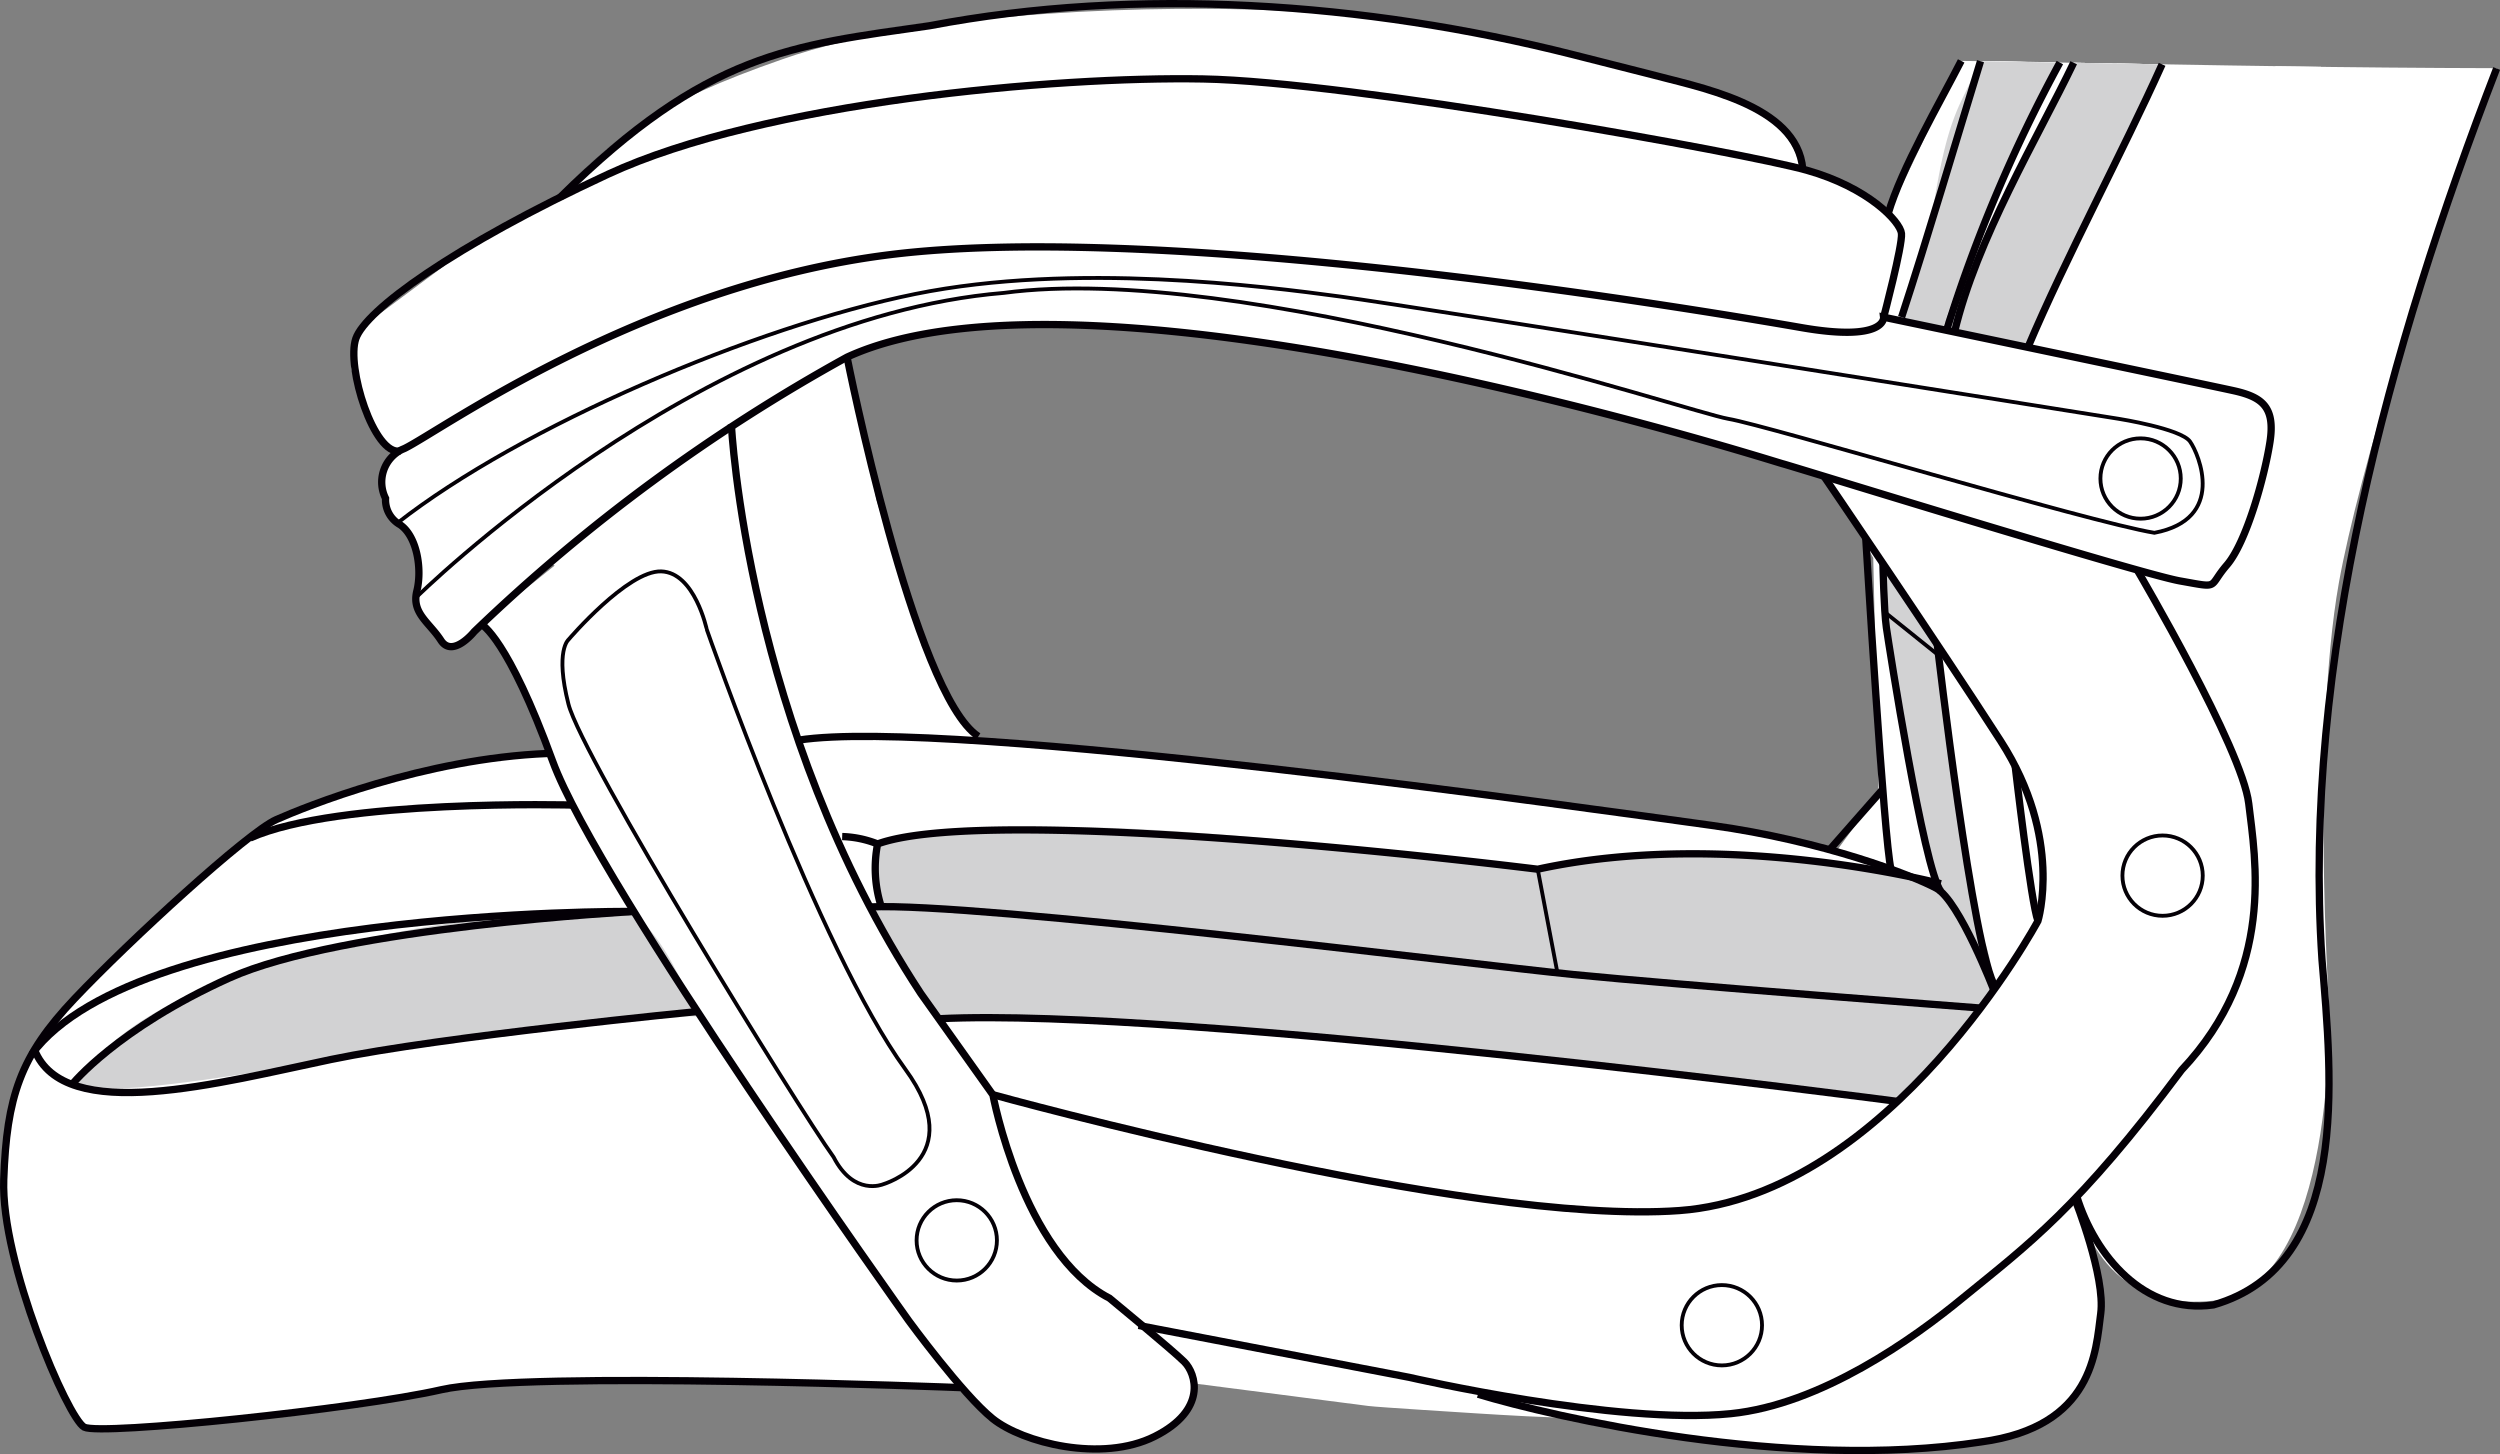<svg xmlns="http://www.w3.org/2000/svg" viewBox="0 0 253.33 147.35"><rect x="0" y="0" width="253.33" height="147.35" fill="#808080" stroke="none"/><defs><style>.cls-1{fill:#fff;}.cls-2,.cls-4,.cls-5{fill:none;}.cls-3{fill:#d2d2d3;}.cls-4,.cls-5{stroke:#040006;stroke-miterlimit:10;}.cls-4{stroke-width:0.74px;}.cls-5{stroke-width:0.39px;}</style></defs><title>braço esquerdo GT</title><g id="Camada_2" data-name="Camada 2"><g id="Camada_1-2" data-name="Camada 1"><path class="cls-1" d="M39,106.35c11.88-2.19,25-3.57,31.8-3.35C67.6,96.23,67,95.49,64.28,92.38c-9.77-1-48.51,3.42-56.45,17.5C9.89,111.14,21.43,109.6,39,106.35Z"/><path class="cls-1" d="M191.65,111.51c-12.24-2.29-40.93-4.79-64.72-7.29a198.07,198.07,0,0,0-31.47-.92S90,96.13,88.58,91.87c1.13-1.48-.58-2.28.69-6.48,9-1.66,18.82-3.56,66.55,2.67,13.61-3.08,25.08-.58,34.79.19C202.55,89.19,201.9,100,201.9,100S194.21,112,191.65,111.51Z"/><path class="cls-1" d="M191.06,57.88c-2-1.85,4.38,30.53,4.84,31.45,1.8.72,5.26,7.66,5.26,7.66l-5.1-31.69S192.62,59.36,191.06,57.88Z"/><path class="cls-1" d="M219.09,6.52c-7.33,15.41-13.67,28.65-13.67,28.65s-6.71-.43-8.36-2.62c4.19-9.47,8.66-18.25,13.07-26.19Z"/><path class="cls-1" d="M198.75,10.14c.63-1.32,1.28-2.63,1.93-3.94l8,.14a141.29,141.29,0,0,0-11.92,27.13l-4.16-1.33s.54-.53,2.24-6C196.18,20.67,196.44,15,198.75,10.14Z"/><path class="cls-1" d="M149.77,141.26c7.62,2.3,31.49,7.83,51,4.83,11.41-1.54,11.6-9.27,12.1-13s-2.58-11.5-2.58-11.5"/><path class="cls-1" d="M55.53,76.33C43,76.83,30.92,81.75,28,83S13.06,95.35,7.56,101.18.7,111.16.38,119.52s6.5,24.22,8.16,25.08,27.62-1.84,36.19-3.8,52.57-.21,52.57-.21"/><path class="cls-1" d="M190.36,80.42l-.54-23.87-4.42-8.08V40.8l37.81,16.26s4,18.79,4.65,24.35,2.76,16.88-6.81,27c-10.46,14-15.49,17.63-22.17,23.09-5,4.12-14.36,10.79-23.51,11.73-9.75,1-20.14.34-25.6,0-1-.07-10.14-.63-11.11-.76L97.88,137.2,62.48,73.72l27.58,2.1L184.8,88"/><path class="cls-1" d="M48.81,63.22s2.64,1.33,7.24,13.85,36.07,56.68,36.07,56.68,5.48,7.5,8.51,9.94,11.06,4.5,16.42,1.81,4.21-6.37,3-7.57-7.57-6.44-7.57-6.44c-8.82-4.55-11.82-20.61-11.82-20.61l-7.32-10.24C75.58,73.64,74.11,43,74.11,43"/><path class="cls-1" d="M182.33,33.14c-20.24-3.5-66.88-10.48-92.1-7.36S44.6,43.67,41,45.42l-.28.12a3.68,3.68,0,0,0-1.65,4.94,2.89,2.89,0,0,0,1.47,2.67c1.7,1.15,2.26,4.48,1.7,6.72s1.25,3.16,2.44,5S48.06,64,48.06,64A179.27,179.27,0,0,1,85.83,36.16C110.76,24.66,180.2,46.88,180.66,47s36.11,11.14,40.25,11.87,2.76.69,4.74-1.61,3.82-8.93,4.37-12.47-.78-4.56-3.68-5.2-35.47-7.45-35.47-7.45S191.18,34.72,182.33,33.14Z"/><path class="cls-1" d="M80.93,75c15-2.37,81,7.06,92.45,8.63S193.85,88.71,196.2,90s5.86,10.39,5.86,10.39"/><path class="cls-1" d="M42.49,52.57c12.53-9.8,34-19.5,50.25-22.8,16.08-3.26,35.36-.78,43.08.26S214.7,42.42,214.7,42.42s6.3,1,7.22,2.3,3.68,7.87-3.61,9.25c-6.73-1.09-39.13-10.86-43.18-11.55s-49.19-16-73.42-12.76c-31,2.57-59.59,30.91-59.59,30.91"/><circle class="cls-1" cx="216.91" cy="48.47" r="4.07"/><circle class="cls-1" cx="219.14" cy="88.71" r="4.07"/><circle class="cls-1" cx="174.48" cy="134.27" r="4.07"/><circle class="cls-1" cx="96.95" cy="125.66" r="4.07"/><path class="cls-1" d="M95.17,103.2c24.25-1.23,97.12,8.38,97.12,8.38"/><path class="cls-1" d="M3.49,106.34c3,7.67,18.82,3.34,30.05,1s37.23-4.87,37.23-4.87"/><path class="cls-1" d="M88.18,91.88c10.67-.5,61,5.83,71.23,6.85s41.3,3.4,41.3,3.4"/><path class="cls-1" d="M7.31,109.88s4.51-5.64,15.92-10.79,41.1-6.75,41.1-6.75"/><path class="cls-1" d="M89.3,91.85a12.68,12.68,0,0,1-.37-6.35c9.75-3.57,49.59.44,66.89,2.56,19.32-4.23,40.85,1.47,40.85,1.47"/><path class="cls-1" d="M157.82,98.57c-.18-.9-2-10.51-2-10.51"/><path class="cls-1" d="M85.34,84.75a10.52,10.52,0,0,1,3.59.75"/><path class="cls-1" d="M25.34,84.9c8.92-4,32.78-3.34,32.78-3.34"/><path class="cls-1" d="M3.23,106.8C14.21,92,63.81,92.34,63.81,92.34"/><path class="cls-1" d="M49.7,23.45,36.14,33.54l-.56,3.81L37.49,43l3,3.61L59.3,59.44,72.43,80.6l18,.92,8.42-6.47-5.42-9.53L88.81,50.65,84.94,30.07l36.12-2.5,61.61,13.25,11.39-16.75-5.57-4.52-6.14-2.39s0-3.11-3.87-5.55S149.68,2,129,1.05C119,.59,94,.82,79.3,6c-12.76,4.44-16.82,7.71-22.88,14Z"/><path class="cls-1" d="M191.62,88.05c-.7-2.66-2.56-33.52-2.56-33.52"/><line class="cls-2" x1="185.4" y1="86.08" x2="190.8" y2="79.94"/><path class="cls-1" d="M206.51,93.3c-.7-1.75-2.31-15.69-2.31-15.69"/><path class="cls-1" d="M202.23,100.05c-2.29-3.35-5.92-34.75-5.92-34.75"/><path class="cls-1" d="M196.67,90.31c-1.75-2.36-5.27-25-5.52-26.73s-.35-6.5-.35-6.5"/><line class="cls-2" x1="191" y1="62.01" x2="196.31" y2="66.28"/><path class="cls-1" d="M253,6.91c-6.9,18-14,41-16,52.16-2.78,15.64-1,42.72-1,42.72s.91,28.58-11.59,30-14-10.58-14-10.58L230.58,6.71Q241.79,6.88,253,6.91Z"/><path class="cls-1" d="M198.73,6.17l-7.4,15.46c.43-1.75,3.43-7.88,7.35-15.46Z"/><path class="cls-1" d="M219.14,6.52C212,21.35,206.46,32.84,205.49,35.17l9-28.73Z"/><path class="cls-1" d="M214.06,6.43l-16,27.18c0-3.42,5.57-14.65,12-27.25Z"/><path class="cls-1" d="M199.31,9c.29-.49.82-1.48,1.54-2.82l7.84.14c-4.24,7.21-8.75,16.05-10.3,23.16-.36,1.45-1.15,3.91-1.15,3.91l-4.55-1.3a16.29,16.29,0,0,1,1.9-4C195.08,25,197.41,12.27,199.31,9Z"/><path class="cls-1" d="M57.6,71.32c1.38,5.43,23.26,40.91,26.87,45.91,2.06,4,5,2.76,5,2.76s8.89-2.57,2.27-11.66c-8.8-12.08-20.12-44.56-20.12-44.56S70.4,58,67,57.88s-9.38,6.9-9.38,6.9S56.22,65.89,57.6,71.32Z"/><path class="cls-1" d="M198.74,6.17c12.14.19,24.29.44,36.44.6l-10.77,43L176.29,35.17l11.64-6.34Z"/><path class="cls-3" d="M39,106.35c11.88-2.19,25-3.57,31.8-3.35C67.6,96.23,67,95.49,64.28,92.38c-9.77-1-48.51,3.42-56.45,17.5C9.89,111.16,21.43,109.62,39,106.35Z"/><path class="cls-3" d="M191.65,111.53c-12.24-2.29-40.93-4.79-64.72-7.29a198.07,198.07,0,0,0-31.47-.92S90,96.15,88.58,91.89c1.13-1.48-.58-2.28.69-6.48,9-1.66,18.82-3.56,66.55,2.67,13.61-3.08,25.08-.58,34.79.19,11.94.94,11.29,11.79,11.29,11.79S194.21,112,191.65,111.53Z"/><path class="cls-3" d="M191.06,57.9c-2-1.85,4.38,30.53,4.84,31.45,1.8.72,5.26,7.66,5.26,7.66l-5.1-31.69S192.62,59.38,191.06,57.9Z"/><path class="cls-3" d="M219.1,6.52c-7.33,15.42-13.68,28.67-13.68,28.67s-6.71-.43-8.36-2.62c4.2-9.48,8.67-18.27,13.08-26.21Z"/><path class="cls-3" d="M198.75,10.2c.64-1.34,1.3-2.67,2-4l8,.14a141.93,141.93,0,0,0-11.95,27.19l-4.16-1.33s.54-.53,2.24-6C196.18,20.73,196.44,15,198.75,10.2Z"/><path class="cls-4" d="M149.77,141.28c7.62,2.3,31.49,7.83,51,4.83,11.41-1.54,11.6-9.27,12.1-13s-2.58-11.5-2.58-11.5"/><path class="cls-4" d="M55.53,76.35C43,76.85,30.92,81.76,28,83.05S13.08,95.36,7.56,101.19.68,111.12.38,119.53s6.5,24.23,8.16,25.09,27.62-1.84,36.19-3.8,52.57-.21,52.57-.21"/><path class="cls-4" d="M115.37,134.31l27.44,5.26s21.06,4.86,32.57,3.68c9.16-.93,18.51-7.61,23.51-11.73,6.68-5.45,11.71-9.09,22.17-23.09,9.57-10.16,7.46-21.45,6.81-27s-11.23-23.55-11.23-23.55"/><path class="cls-4" d="M48.8,63.28S51.44,64.61,56,77.13s36.07,56.68,36.07,56.68,5.48,7.5,8.51,9.94,11.06,4.5,16.42,1.81,4.21-6.37,3-7.57-7.57-6.44-7.57-6.44c-8.82-4.55-11.82-20.61-11.82-20.61l-7.31-10.28C75.58,73.66,74.11,43,74.11,43"/><path class="cls-4" d="M184.8,48.23s11.59,17,17.94,26.87,3.77,18.22,3.77,18.22-14.9,27.78-36.34,29.35-69.51-11.73-69.51-11.73"/><path class="cls-4" d="M182.33,33.16c-20.24-3.5-66.88-10.48-92.1-7.36S44.6,43.69,41,45.44l-.28.12a3.68,3.68,0,0,0-1.65,4.94,2.89,2.89,0,0,0,1.47,2.67c1.7,1.15,2.26,4.48,1.7,6.72s1.25,3.16,2.44,5S48.06,64,48.06,64A179.57,179.57,0,0,1,85.83,36.19C110.76,24.69,180.2,46.91,180.66,47s36.11,11.14,40.25,11.87,2.76.69,4.74-1.61,3.82-8.93,4.37-12.47-.78-4.56-3.68-5.2-35.47-7.45-35.47-7.45S191.18,34.74,182.33,33.16Z"/><path class="cls-4" d="M40.54,45.7c-2.64.5-5.48-8.55-4.48-11.4S45.78,25,61.6,17.66,107,7.73,121.91,8s54.94,7.5,61.17,9.25,9.48,5.21,9.6,6.41-1.81,8.5-1.81,8.5"/><path class="cls-4" d="M80.93,75c15-2.37,81,7.06,92.45,8.63S193.85,88.73,196.2,90s5.86,10.39,5.86,10.39"/><path class="cls-4" d="M99.14,74.62c-6.53-4.26-13.31-38.44-13.31-38.44"/><path class="cls-5" d="M40.27,53C52.8,43.19,76.46,33.09,92.74,29.79c16.08-3.26,35.36-.78,43.08.26S214.7,42.44,214.7,42.44s6.3,1,7.22,2.3,3.68,7.87-3.61,9.25c-6.73-1.11-39.13-10.86-43.18-11.55s-49.19-16-73.42-12.76c-31,2.57-59.59,30.91-59.59,30.91"/><circle class="cls-5" cx="216.91" cy="48.49" r="4.07"/><circle class="cls-5" cx="219.14" cy="88.73" r="4.07"/><circle class="cls-5" cx="174.48" cy="134.29" r="4.07"/><circle class="cls-5" cx="96.95" cy="125.69" r="4.07"/><path class="cls-4" d="M95.17,103.23c24.25-1.23,97.12,8.38,97.12,8.38"/><path class="cls-4" d="M3.49,106.36c3,7.67,18.82,3.34,30.05,1s37.23-4.87,37.23-4.87"/><path class="cls-4" d="M88.18,91.9c10.67-.5,61,5.83,71.23,6.85s41.3,3.4,41.3,3.4"/><path class="cls-4" d="M7.31,109.88s4.51-5.62,15.92-10.77,41.1-6.75,41.1-6.75"/><path class="cls-4" d="M89.3,91.87a12.68,12.68,0,0,1-.37-6.35c9.75-3.57,49.59.44,66.89,2.56,19.32-4.23,40.85,1.47,40.85,1.47"/><path class="cls-5" d="M157.82,98.59c-.18-.9-2-10.51-2-10.51"/><path class="cls-4" d="M85.34,84.77a10.52,10.52,0,0,1,3.59.75"/><path class="cls-4" d="M25.34,84.92c8.92-4,32.78-3.34,32.78-3.34"/><path class="cls-4" d="M3.23,106.82C14.21,92,63.81,92.36,63.81,92.36"/><path class="cls-4" d="M56.75,20C71.63,5.3,80.19,4.61,94.19,2.61c21-4,44.1-2.41,65.18,2.92l7.54,1.91c5,1.37,15.23,3.09,15.77,9.72"/><path class="cls-4" d="M191.62,88.07c-.7-2.66-2.56-33.52-2.56-33.52"/><line class="cls-4" x1="185.4" y1="86.1" x2="190.8" y2="79.96"/><path class="cls-4" d="M206.51,93.32c-.7-1.75-2.31-15.69-2.31-15.69"/><path class="cls-4" d="M202.23,100.07c-2.29-3.35-5.92-34.75-5.92-34.75"/><path class="cls-4" d="M196.67,90.33c-1.75-2.36-5.27-25-5.52-26.73s-.35-6.5-.35-6.5"/><line class="cls-5" x1="191" y1="62.04" x2="196.31" y2="66.3"/><path class="cls-4" d="M210.44,121.23c1.85,6,6.85,12,13.85,11,14-4,12-23,11-35-2-30,6.77-62,17.7-90.29"/><path class="cls-4" d="M198.73,6.17c-2.14,4.18-6.07,10.94-7.4,15.48"/><path class="cls-4" d="M219.09,6.52c-3.89,8.67-9.8,19.68-13.6,28.68"/><path class="cls-4" d="M210.13,6.36c-3.6,7.51-9.84,17.84-12.07,27.27"/><path class="cls-4" d="M208.73,6.34a150.85,150.85,0,0,0-11.49,27.15"/><path class="cls-4" d="M192.69,32.14c2.6-7.94,5.61-18.15,8-25.94"/><path class="cls-5" d="M57.6,71.34c1.38,5.43,23.26,40.91,26.87,45.91,2.06,4,5,2.76,5,2.76s8.89-2.57,2.27-11.66c-8.8-12.08-20.12-44.56-20.12-44.56S70.4,58,67,57.9s-9.38,6.9-9.38,6.9S56.22,65.91,57.6,71.34Z"/></g></g></svg>